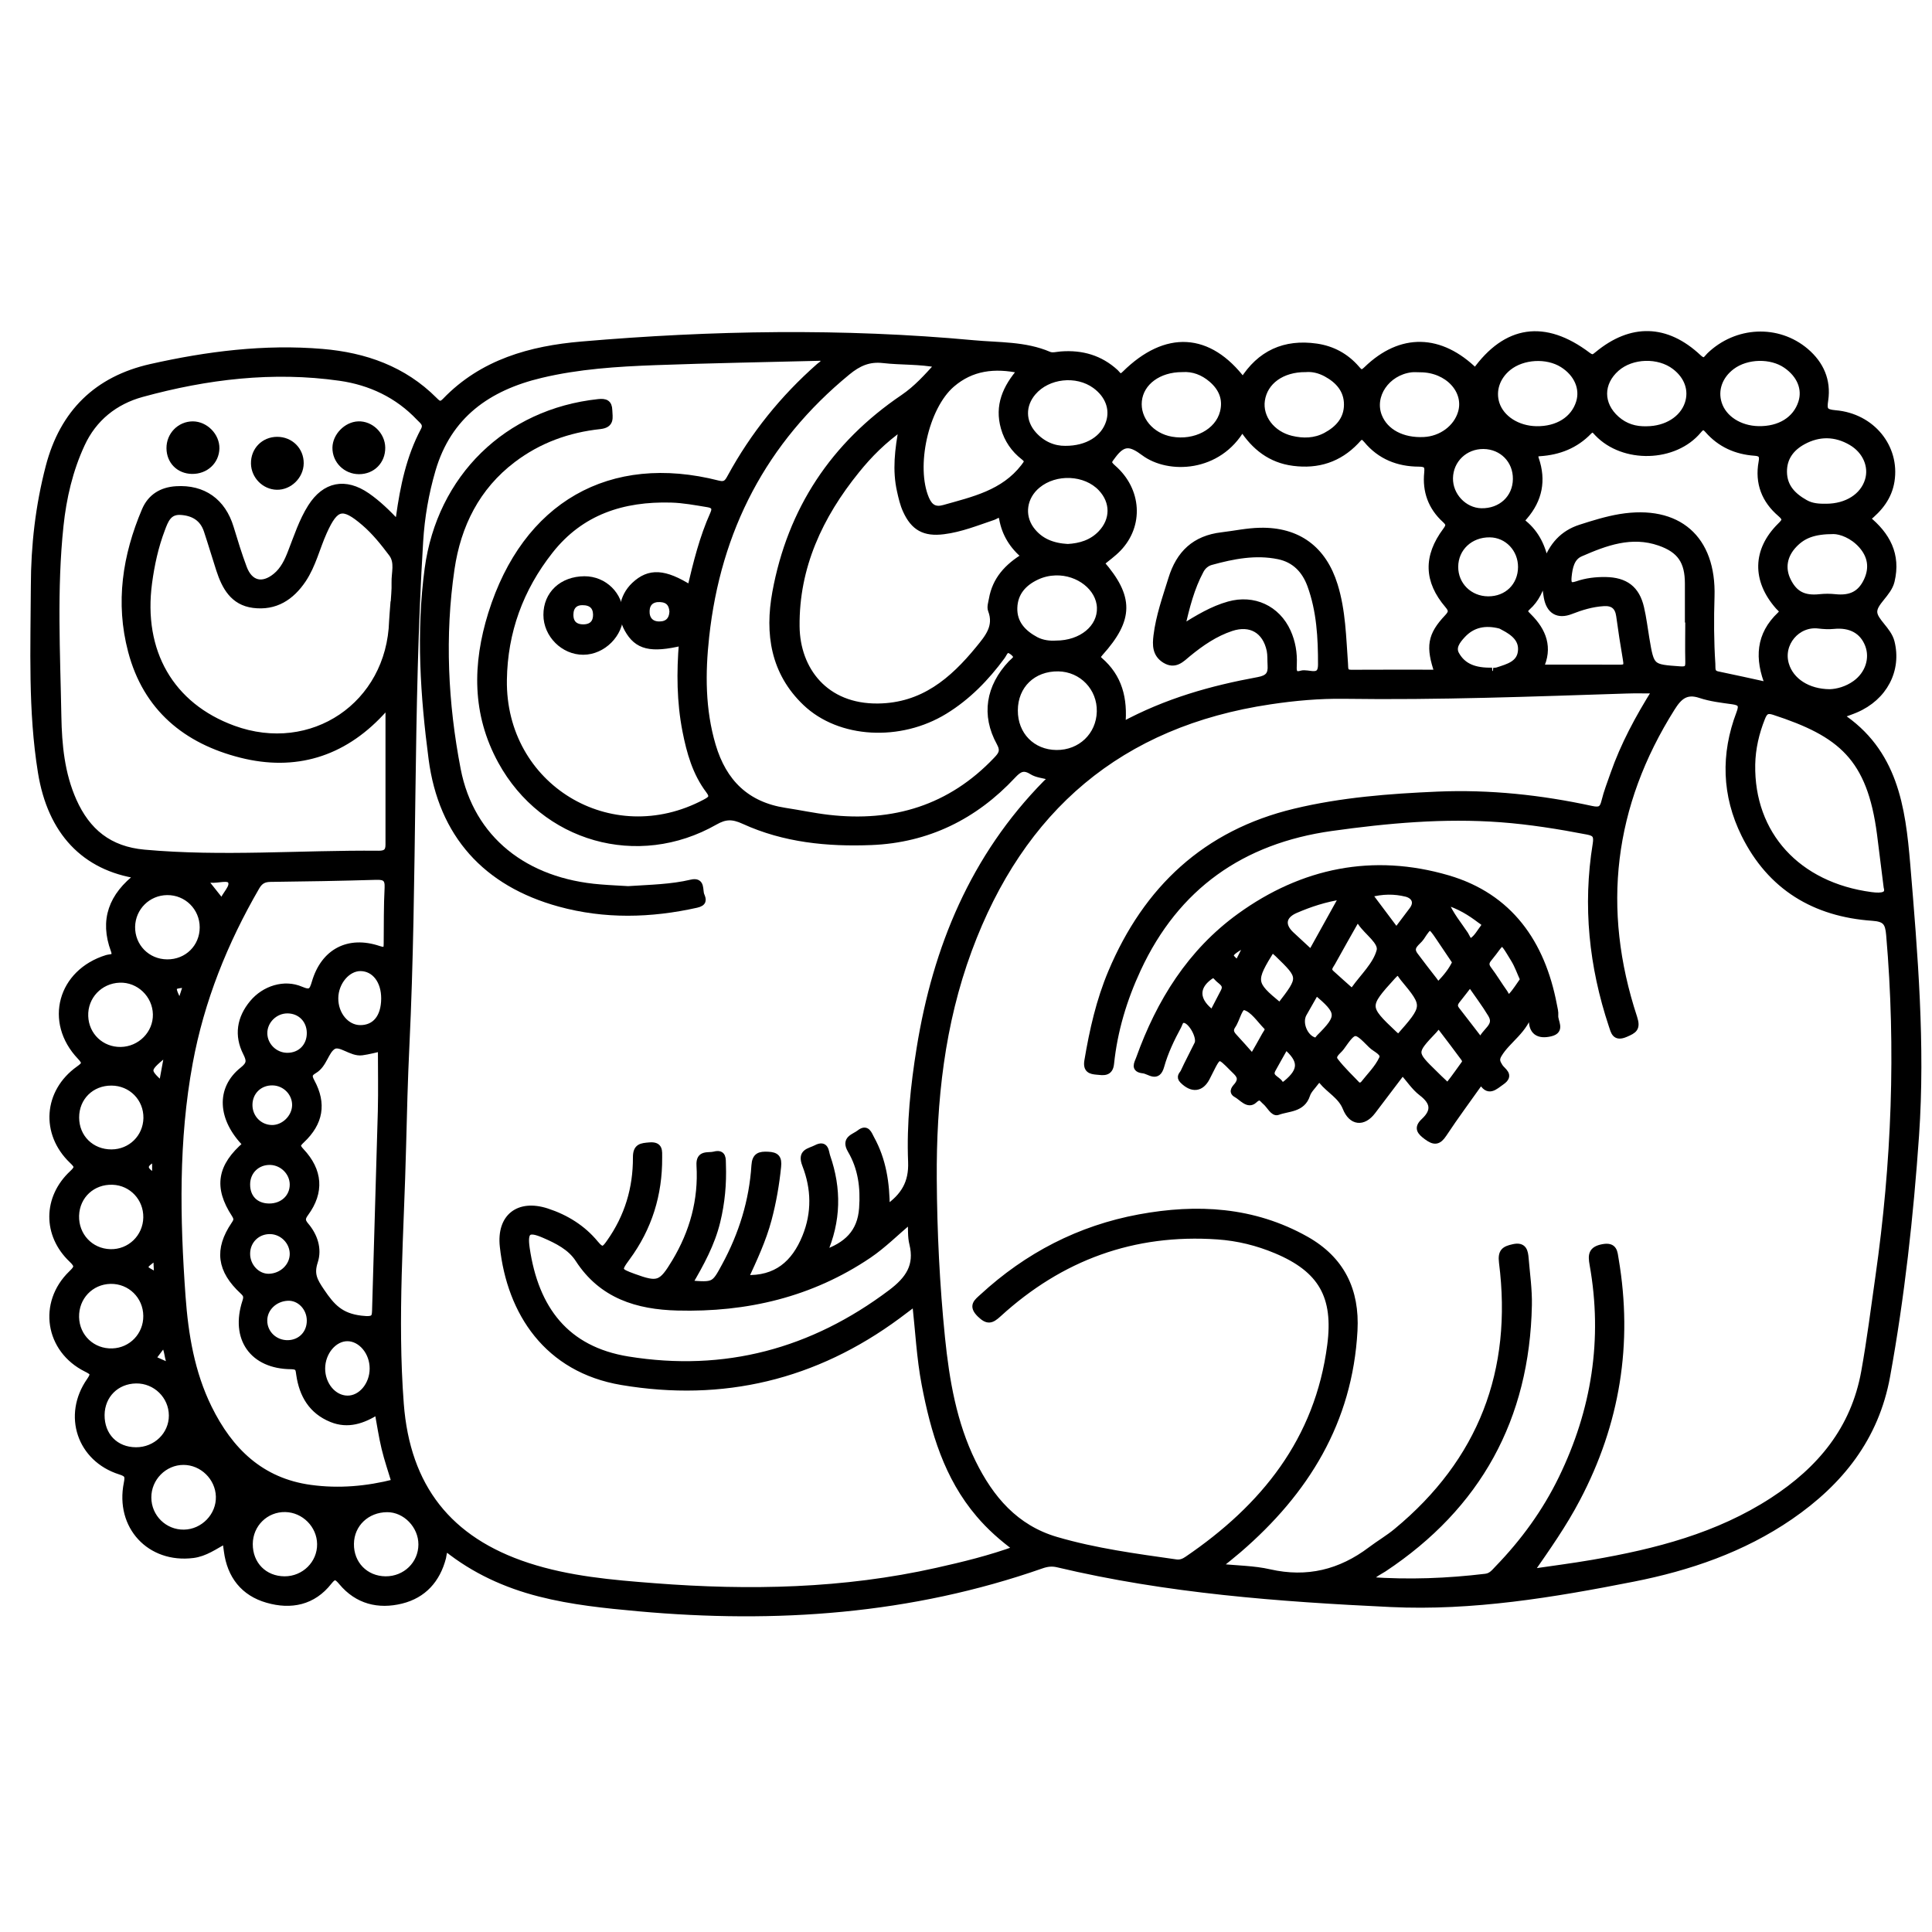<?xml version="1.0" encoding="utf-8"?>
<!-- Generator: Adobe Illustrator 23.0.0, SVG Export Plug-In . SVG Version: 6.00 Build 0)  -->
<svg version="1.0" xmlns="http://www.w3.org/2000/svg" xmlns:xlink="http://www.w3.org/1999/xlink" x="0px" y="0px"
	 viewBox="0 0 3000 3000" style="enable-background:new 0 0 3000 3000;" xml:space="preserve">
<style type="text/css">
	.st0{stroke:#000000;stroke-width:10;stroke-miterlimit:10;}
</style>
<g id="Layer_1">
</g>
<g id="Layer_2">
	<g>
		<path class="st0" d="M215.1,1359.4c-83.8-12.4-136.2-67.7-151.2-160.2c-15.5-95.8-11.4-192.6-11-289.2
			C53,847.4,60,785.8,75.9,724.8c22-84.4,75.2-135.8,158.4-154.6c87.5-19.7,176.3-31,266.3-23.4c66,5.6,126,26.6,173.9,74.7
			c5.7,5.7,9.5,9,16.9,1.3c57.7-60.1,132.9-80.8,211.8-87.5c202.7-17.4,405.6-20.8,608.6-2c39.5,3.7,79.4,1.6,117,17.7
			c5.3,2.3,12.6,0.2,19-0.3c32-2.4,60.4,5.6,84.4,27.7c4,3.7,6.4,10.6,14.6,2.4c63.9-63.2,130.3-59.4,183.2,10.5
			c26.6-42.5,64.9-59.9,114.2-52.8c24.8,3.6,45.7,15,62.1,33.9c5.6,6.5,8.2,8.8,15.9,1.3c53.3-51.7,114.5-50.2,168.7,3.2
			c47.9-66.9,107.5-75.8,174.6-25.1c7.5,5.6,10,3.1,15.4-1.3c52.3-43.2,106.5-42,156.3,4.7c10,9.3,12.3,2.1,17.5-3
			c42-40.5,105.9-43.3,149.1-6.7c23.4,19.9,34.5,45.5,30.1,75.6c-2.3,15.3-1,19.4,16,20.9c56.8,4.8,95.2,52.7,86.9,105
			c-3.9,24.6-18.2,42.7-37.9,58.4c31.1,25.3,47.9,55.8,38,97c-4.7,19.5-27.5,33.1-26.9,48.1c0.6,14.1,22,27.5,26.8,46.2
			c11.1,43.6-11,86.1-55.3,105c-7,3-14.3,5.4-24.8,9.3c85.5,55.8,97.1,143.3,104.5,230.9c11.7,140.1,23.4,280.5,13.7,421.1
			c-8.7,125.3-22.4,250-44.9,373.8c-17.4,95.8-72.5,164.6-150.3,218.1c-73.9,50.7-157.1,79.1-243.9,96.2
			c-124.1,24.5-249.3,45.3-376.2,39.3c-173.7-8.2-347.1-21.2-517.1-61.6c-8.8-2.1-16.5-1.2-24.9,1.7
			c-203.5,71.3-412.9,85.8-626.2,66.5c-51.7-4.7-103.1-9.9-153.5-22.8c-52.9-13.5-101.5-35.8-144-69.7c-5.9,3.9-5.1,9.4-6.2,13.9
			c-9,34.6-30.2,58.3-64.6,66.8c-35.4,8.7-68,0.7-92.3-28.4c-7.7-9.2-11.7-11.5-20-0.9c-24.9,31.9-59.1,38.5-95.6,28
			c-36.7-10.5-57.6-37.2-62.6-75.6c-0.6-4.8-1.3-9.6-2.3-16.7c-17.3,9.6-32.1,20.4-50.7,22.7c-66.7,8.3-115.8-44.2-102.4-111
			c2.3-11.6,1.2-14.9-10.6-18.6c-62-19.6-84.6-87-47.2-140.6c7.7-11.1,5.5-13.4-5.3-18.8c-59.1-29.4-70.4-101.8-23-147.6
			c9.3-8.9,10.7-12.4,0.5-22.1c-40.4-38.3-40-95.6,1-133.6c10-9.3,7.5-12.3-0.6-20.1c-44-42.2-39.4-106.1,10.2-141.6
			c9.5-6.8,12-9.7,2.5-19.6c-51.4-54-30.1-130.9,41.4-152.9c5.4-1.7,15.6,0.5,10.9-12.3C159.7,1428.9,173.3,1391,215.1,1359.4z
			 M2375.8,2441.5c32.5-4.8,65.1-8.9,97.5-14.5c98.4-17,194.4-41.6,279.4-96.9c73.7-47.9,126.3-110.6,142.4-200.2
			c8.8-48.9,15-98.1,22-147.3c25.2-176.5,32.1-353.3,16.7-531.1c-1.6-18.9-5.9-25.3-26.3-26.7c-89.5-6.2-158.3-47.4-198.7-129.1
			c-30.1-60.9-31.9-124.4-7.7-188c5-13,2.3-17.3-10.9-19.1c-16.8-2.3-34-4.3-49.9-9.6c-22.3-7.5-33.3,2.7-44.2,20.1
			c-95.4,151.3-114.6,311.8-58.8,481.2c5.4,16.5-0.1,19.5-13.1,25.1c-16.4,7.1-17.9-3.3-21.3-13.4c-30.5-91.7-40.3-185.4-24.8-281.1
			c2.1-13.1-0.4-17.5-12.9-19.9c-44.6-8.6-89.4-15.8-134.8-19.2c-88.3-6.6-175.9,1.4-263.1,13.6c-139,19.5-241,90.9-300.6,219.3
			c-21.7,46.7-36.5,95.6-41.8,147c-1.6,15.3-12,13-21.6,12.1c-9.8-0.8-16.9-2.7-14.5-16.8c7.9-47,18.3-93.2,36.9-137.3
			c54.5-129.3,146.7-216,284.9-249.1c72.7-17.5,147.2-23.2,221.7-26.4c80.6-3.4,160.3,5.1,239,22.2c13.1,2.8,17.4,0.2,20.4-12.1
			c3.5-14.4,9-28.3,13.9-42.4c15.7-44.8,38-86.5,65.3-130.1c-17.6,0-31.5-0.4-45.3,0.1c-146.2,4.7-292.4,10.3-438.7,8.2
			c-38.4-0.5-76.5,2.9-114.5,8.6c-233.7,34.7-387,166.8-468.2,386.3c-42.4,114.8-55.4,234.4-54.6,355.7
			c0.5,82.4,4.5,164.7,12.8,246.7c6.8,66.6,18.1,132.5,47.8,193.2c27.7,56.4,66.3,102.2,129.9,120.8c60.8,17.8,123.4,26.1,185.9,35
			c6.9,1,12.4-1.3,17.8-5c118.8-80.9,202.9-184.8,222.1-332.4c9.9-75.8-13.7-118-84.4-147.6c-29.1-12.2-59.2-19.6-90.6-21.8
			c-131-9.1-244.2,32.6-340.6,120.7c-11.3,10.4-16.9,11.7-28.6,0.3c-13.3-13.1-4.6-18.8,4-26.7c69.6-64.1,150.6-106.1,243.6-123.3
			c89.4-16.5,176.8-11.8,258.4,34c55.3,31.1,78.6,79,75.2,141.6c-7.7,141.1-75.3,250.2-179.6,340.1c-9.4,8.1-19.1,15.7-32.6,26.7
			c30.4,3.1,56.1,3.1,80.5,8.7c58.7,13.3,110.4,0.5,157.6-35.2c13-9.8,27.3-18.1,39.8-28.5c131.7-108.9,185.4-248.9,164-417.7
			c-2.1-16.9,3.7-20.4,17.3-23.4c16.2-3.7,17.9,6.4,18.8,17.5c2,24,5.5,48.2,5,72.2c-3.5,175.5-78.5,312.1-225,409.3
			c-7.1,4.7-16,7.7-22.5,17.9c62.1,4.4,121.4,2,180.7-5.1c9-1.1,13.5-7.3,18.8-12.8c40.3-41.6,74.1-88,99.4-140.1
			c51.3-105.5,68.9-216.2,48.2-332.2c-2.6-14.6-2.3-23.3,15.5-26.7c18.1-3.4,17.8,7.7,19.7,18.8c22.1,130.5,2,254.3-59.6,371.3
			C2428.2,2366.6,2402.6,2403,2375.8,2441.5z M1376.6,1876.5c27.3-18.8,39.8-39.9,38.5-72.5c-2.4-58.9,3.8-117.8,13.2-176.1
			c25.2-156.4,83.5-297.3,196.4-412c2.7-2.8,7.3-5.1,4.6-10c-9.2-2.6-19.2-3.3-26.7-8c-13.2-8.3-20.4-4.1-30,6.2
			c-59.3,63.5-132.4,99.6-219.6,103.1c-67.8,2.7-135.2-3.9-197.7-32.5c-17.9-8.2-29.2-7.8-45.2,1.3c-119.8,68.3-265.7,26.6-331.9-94
			c-40.5-73.9-39.5-150.7-15.2-228.9C816,783.7,948,708.4,1115.3,751.2c11.5,2.9,14.7-2.3,19.1-10.4c35.7-65.5,81.8-122.7,137.8-172
			c3.2-2.9,9.3-4.7,6.4-13.7c-86.7,2.2-173.9,3.7-261.1,6.9c-59.6,2.2-119.2,6-177.5,19.9c-82.1,19.5-143.8,62.7-168.6,147.7
			c-10.6,36.2-17,73.3-19.3,110.9c-16.1,261-8.9,522.6-21.4,783.7c-2.5,51.8-3.8,103.6-5.1,155.4c-3.2,133.4-13.8,266.8-3.6,400.4
			c9.9,129.3,74.6,211.6,197.3,251.7c64.1,20.9,130.4,26.6,197,31.7c147.3,11.4,293.8,8.5,438.6-24c41.1-9.2,82-19.1,124.1-34.4
			c-23.1-17.1-42.1-34-58.7-53.6c-49.7-58.3-70.2-128.8-84.2-201.9c-7.8-40.9-9.8-82.5-14.7-127.1c-10.8,8.1-19,14.4-27.4,20.6
			c-128.3,94.8-271.6,129.1-428.4,102.7c-115.9-19.5-173.4-107.7-184.5-210.2c-5-45.9,24.3-68.4,68-54.2
			c29.5,9.6,55.7,25.8,75.4,49.8c10.8,13.2,14.5,9.1,22.2-1.9c28.1-39.7,41.3-83.9,41.1-131.9c-0.1-16.9,8.1-17.3,20.8-18.4
			c16.4-1.4,14.5,8.7,14.6,18.6c0.4,57.1-15.6,108.9-49.6,155.1c-14.8,20.1-14,21.3,10.3,30.2c37.8,13.8,43.2,11.8,64.2-23
			c27.8-46.2,41.6-96.2,38.4-150.2c-1.2-19.6,13.3-14,22.8-16.5c14.2-3.8,12.6,7.1,12.9,15.1c1.1,29.9-1.6,59.3-8.7,88.5
			c-8.4,34.6-25.2,65.3-43.5,96.5c39.1,3.1,39.1,3.1,55.7-27.6c26.4-48.7,42.6-100.5,46.1-155.9c1-15.1,8-16.9,20.7-16.3
			c12.9,0.6,16.8,4.7,15.4,18.2c-2.8,27.6-7.5,54.7-14.6,81.5c-8.5,32-22.5,61.8-36.3,91.7c48.5,2.2,76.8-22.7,93.6-63.9
			c15.3-37.4,14.3-75.5,0-112.2c-7.9-20.3,6.1-20.3,16.7-25.8c15.3-8,14.5,5.8,17,13c17.3,49.9,16.9,99.7-5.5,150.5
			c36-12.3,57.5-32.2,60.2-70.2c2.3-32.2-1.6-62.5-17.9-90.2c-10.5-17.8,5.4-20.1,13.7-26.7c11.3-8.9,14.1,1.8,18,8.9
			C1371,1801.1,1376.6,1837.1,1376.6,1876.5z M603.6,1093.5c-4.9,5.4-8.6,9.3-12.3,13.3c-59.7,63.8-133.3,86-216.9,64.9
			c-85.3-21.5-147.3-72.2-170.6-160.8c-19.8-75.1-8.6-147.8,21.3-218.2c8.9-21,26.1-31.3,48.4-32.7c42-2.7,72.1,18.8,84.4,59.3
			c6.4,21,12.8,42.1,20.5,62.6c9.4,25.1,29.3,29.9,50,12.8c11.9-9.8,18.2-23.3,23.6-37.3c9.3-23.7,17.1-48.2,30.8-69.9
			c21.9-34.6,53.3-40.7,87.1-17.4c16.9,11.7,31.5,26,46.6,41.9c1.6-4.4,3-6.9,3.4-9.5c6.5-46.6,15.9-92.3,38.3-134.3
			c5.3-9.9-2-14.5-7.1-19.8c-33.6-35.5-76.1-55.4-123.3-62.1c-104.1-14.8-206.7-2.4-307.4,25.2c-42,11.5-75,37.7-93.6,78.1
			c-18.6,40.1-28.6,83.1-33.2,126.9c-10.4,98.4-5.1,197.2-3.3,295.8c0.8,44.5,5,89.2,23.6,131.1c21.4,48,55.6,76,110,80.9
			c121.4,11,242.7,0.6,364,1.7c10.2,0.1,15.8-2.9,15.7-14.4C603.5,1240.1,603.6,1168.5,603.6,1093.5z M1742.4,1126.5
			c69.3-37.6,139.6-57,211.5-70.2c15.6-2.9,20.3-9.2,19.4-23.2c-0.5-7.8,0.1-15.8-1.4-23.3c-6.6-31.2-30-44.7-60-34.8
			c-25.3,8.4-46.8,23.2-67.3,40c-9.9,8.2-19.8,19.5-35.6,9.8c-14.9-9.2-14.6-23.5-12.9-37.6c3.7-30.4,14-59.1,23-88.2
			c12.1-39.4,36.3-62.6,78.3-67.5c19.7-2.3,39.2-6.6,59.1-7c58.7-1.3,98.3,28.1,115.7,84.2c12.4,39.9,13,81.1,16,122.1
			c0.5,7.3-0.9,14.3,10.1,14.2c44.4-0.3,88.8-0.1,134.4-0.1c-14.1-41-11.3-58.3,15.1-86.3c7.3-7.7,6.6-11.8,0.5-19
			c-32.1-37.6-33.3-75.2-3.1-115.7c5.8-7.7,5.2-11.1-1.3-17c-21.4-19.5-30.4-44.3-27.4-72.9c1.2-11.5-1.9-14.3-13.4-14.4
			c-32-0.1-60-11.2-80.8-36.3c-8.2-9.9-11.1-4.4-17.1,2c-26.4,27.6-58.9,38-96.7,33.1c-35.3-4.5-60.5-24.3-79.6-54
			c-36.7,64.2-114.4,66.9-152.4,38.5c-20.7-15.4-32.2-17.4-48.3,4c-6.9,9.3-9.8,11.2,0.3,20c39.3,34.4,42.3,88.8,7.8,124.7
			c-8.1,8.4-17.8,15.2-26.7,22.7c46.2,53.1,45.8,86.9-1.4,139.5c-4.3,4.8-5.5,7.4-0.4,11.8
			C1737.2,1051.1,1746.5,1084.2,1742.4,1126.5z M1457.1,566c-29.4-5.8-57.7-4-85.5-7.2c-22.5-2.6-38.9,4.9-55.8,18.8
			c-130.1,106.8-201.5,244.8-219.6,411.1c-6.2,56.7-6.2,113.3,10.2,168.9c16.9,57.2,52.7,92.6,112.7,101.8
			c22.4,3.4,44.7,8.2,67.2,10.8c101.3,11.7,189.6-14.9,261-90.1c7.8-8.2,12.1-14,5-26.9c-23.7-43-16.5-86.5,17.9-123
			c5.1-5.4,13.5-9,2.6-17.7c-11.1-8.8-13,1.3-17.1,6.8c-24.6,33.4-53.1,62.8-88.8,84.7c-69.4,42.6-162.9,37.7-215.9-12.9
			c-49.5-47.2-58.4-107.3-46.8-171c23.5-128.5,90.6-229.5,198.5-302.6C1423.6,603.3,1439.5,585.4,1457.1,566z M382.1,1776.9
			c-39.4-39.7-41.9-86.2-5.2-115.3c11.3-9,11.5-14.6,5.4-26.7c-13.9-27.3-9.5-53.9,10-77.3c18.5-22.2,49.3-31.9,74.9-20.8
			c15.3,6.6,17.9,2.2,21.9-11.2c13.9-47.6,51.9-67.7,98.9-51.9c12.9,4.4,12.7-0.9,12.8-9.9c0.3-28.4-0.1-56.8,1.4-85.2
			c0.8-14.8-4.9-17.8-18.1-17.4c-54.6,1.6-109.3,2.6-164,3.2c-10.5,0.1-16.7,3.6-22,12.8c-49.5,85.4-85.9,175.9-103.8,273
			c-22.2,120.2-19.9,241.7-11.2,362.9c4.3,59.5,14.1,118.5,40.8,172.9c32.7,66.6,81.1,114.2,158.3,124.7c44,6,87.5,2.2,130.9-8.9
			c-5.4-17.9-11.4-35.2-15.7-53.1c-4.4-18.3-7.1-37-10.9-57.5c-23.2,14.7-46.3,22.5-71.6,12.2c-30.8-12.5-45.3-37.4-49.9-68.8
			c-1.2-8.2-0.8-13.4-12.8-13.5c-59.8-0.4-89.7-42.9-70.9-100.1c2.5-7.6,1.4-10.9-4.1-16c-35.4-32.7-39.6-64.6-13.5-103.3
			c4.1-6,5.2-9.1,0.7-16.1C336.8,1843.3,342.1,1811.1,382.1,1776.9z M1072.1,913.7c9.3-39.5,18.9-78.6,35.5-115.5
			c5-11-0.6-14.3-8.6-15.6c-18.9-3.1-37.9-6.7-56.9-7.2c-74.7-2-140.1,18.7-188.2,79.9c-46.3,58.8-70.7,125.7-71.8,200.3
			c-2.5,166.2,166,268.5,312.8,190.5c8.6-4.6,14-8,5.9-18.7c-20.6-27.2-29.6-59.3-36.1-92.3c-8.9-45.4-9.2-91.2-5.4-137.6
			c-48.9,11.7-69.8,6.5-84.8-20.6c-12.7-22.9-8.4-50.1,10.7-68.2C1008.3,887,1031.7,888.3,1072.1,913.7z M611.1,938.8
			c0.1,0,0.2,0,0.3,0c0.6-11.3,2-22.7,1.6-34c-0.5-15.2,5.7-31.7-4.7-45.4c-12.8-17-26.1-33.7-42.4-47.7c-33.8-29-45-26.2-63.2,14.3
			c-11,24.5-17,51.1-32.1,73.8c-18.4,27.5-43.2,43.5-77.1,39.2c-31.3-4-44.2-27.9-52.9-54.7c-6.5-20.1-12.5-40.5-19.2-60.6
			c-6.4-19.2-21-27.8-40.4-29.1c-19.4-1.3-24.5,13.1-29.9,27.6c-10.1,26.7-16.1,54.3-19.9,82.5c-14.5,107.4,34,191.3,130.8,226.8
			c122.4,44.9,243.3-36.9,247.2-167.2C609.6,955.8,610.5,947.3,611.1,938.8z M1591.4,863.6c-19.1-15.8-30.7-34.8-34.9-57.9
			c-2.2-12-9-5-14.1-3.2c-25.5,8.6-50.6,18.8-77.4,22.1c-29.5,3.7-46-5.5-58.1-32c-4.4-9.5-6.8-20.1-9.1-30.4
			c-7.2-31.8-3.5-63.8,3.2-99.3c-29.6,20.9-51.4,43-71,67.3c-57.3,70.7-94.4,150.1-93.4,242.5c0.7,67.2,44.5,125.7,126.8,124.7
			c69.5-0.8,115.7-40,156.4-89.8c14.3-17.5,29.1-34.7,19.3-60.3c-1.8-4.7,0.4-11.2,1.4-16.8C1545.7,900.4,1564.2,880,1591.4,863.6z
			 M2746.4,1064.6c-17.3-42.4-14.6-79,17.8-109.7c6.8-6.4,1-9.1-2.7-13.3c-36-40.9-35.2-87.1,3-124.9c7.7-7.6,9.8-10.9,0.3-19.1
			c-24.4-20.8-35-47.7-29.1-79.9c1.8-9.7,0-14.3-10.8-15c-28.8-2-53.7-13-72.9-35c-6-6.9-9.6-5.6-14.7,0.6
			c-36.9,44.5-116.2,46.7-156.6,4.3c-3.7-3.9-7.1-9.4-13.6-2.7c-20.7,21.5-46.6,31.6-76.1,33.5c-6.1,0.4-8.8,2.3-6.4,9.4
			c11.3,33,5.5,62.8-17.4,89.3c-2.7,3.1-6.3,6.3-1.1,10.5c19.7,16.1,29.6,37.9,34.2,62.9c9.6-28.4,26.8-47.2,53.7-55.9
			c20.2-6.5,40.7-12.9,61.6-16.4c90.1-14.8,144.5,32.8,141.7,123.3c-1.1,34.8-1,69.6,1.3,104.4c0.5,6.6-1.8,14.5,8.7,16.6
			C2692.6,1052.7,2717.9,1058.4,2746.4,1064.6z M1414.4,1894.1c-23.4,19.7-43,39.5-65.6,54.8c-89.6,60.5-189.9,83.9-296.8,81.1
			c-62.2-1.6-117.4-18.3-153.9-74.8c-12.2-18.8-32.8-29-53.1-37.8c-24.7-10.7-31.4-6.4-27.5,20.8c13.8,94.6,61.3,157.5,157.6,173.1
			c150.5,24.3,286.4-12.1,408.5-104c27.3-20.6,41.8-41.7,33.4-76.1C1414.2,1920.3,1415.3,1908.6,1414.4,1894.1z M591.8,1627.5
			c-9.2,2-19.4,4.8-29.7,6.2c-16.5,2.3-33.6-16-44.9-9.1c-11.7,7.2-14.2,28.5-29.1,37.3c-8.1,4.8-9.6,8.5-4.4,18
			c18.4,33.9,13.2,63.5-15.1,90.2c-7.3,6.9-8.6,9.5-1,17.6c28.5,30.3,30.8,63.3,6.8,96c-5.8,7.9-5.9,12.1,0.4,19.5
			c13.5,16,20.2,36.1,13.8,55.7c-6.4,19.7-0.8,29.8,10.6,46.6c16.3,24.1,29.7,38.6,61.4,42.4c22.9,2.8,21.9-2.5,22.3-18.5
			c2.7-101.4,6.1-202.8,8.8-304.2C592.5,1692.6,591.8,1660.2,591.8,1627.5z M2929.9,1377.4c-4.1-33-7.1-57.6-10.3-82.2
			c-15.5-119.2-61.3-156.3-165.1-190.1c-11.3-3.7-14.9,0.4-18.6,9.6c-9.3,23.3-14.9,47.4-15.4,72.4c-1.9,108.8,70.8,188,185,203.1
			C2923.5,1392.6,2933.6,1390.1,2929.9,1377.4z M1585.3,574.8c-41.5-9-77.1-4.3-107.4,21.8c-41.3,35.6-61.4,128.1-40.1,178
			c5.8,13.6,14.3,18.4,28.2,14.4c45.6-12.9,92.3-23,123.9-63.8c5.7-7.4,7.4-9.9-0.3-15.9c-14.9-11.6-25.2-26.5-30.5-45
			C1549.4,630.2,1561.5,602.1,1585.3,574.8z M2621.9,961.6c-0.2,0-0.4,0-0.6,0c0-18.4,0-36.9,0-55.3c0-34.6-12.1-52.7-44.4-63.9
			c-43.6-15.1-83.7-0.2-122.8,16.9c-14.3,6.2-17.2,21.6-18.7,36.1c-1,10.5,0.6,16.6,13.8,12c14.1-4.9,28.9-6.6,43.9-6.4
			c30.6,0.5,48,13.4,54.8,42.8c3.7,15.8,5.6,32,8.3,48.1c7.6,45,7.7,44.6,52.5,47.8c10.8,0.8,13.5-1.9,13.2-12.2
			C2621.4,1005.5,2621.9,983.5,2621.9,961.6z M1834.7,975.5c25.7-16,48-29.5,73.4-36.6c38.4-10.8,75,6,91.4,42.4
			c7.1,15.9,9.9,32.5,9.2,49.8c-0.4,9-1.4,19.2,12,15.2c10.7-3.2,30.8,10,30.9-13.9c0.1-41.9-2.1-83.8-16.7-123.8
			c-8.7-23.7-24.7-40.1-49.6-45.2c-35.6-7.3-70.5-0.5-104.9,9c-6.9,1.9-12.6,6.7-16.1,13.3C1849.8,912.7,1842.3,941.9,1834.7,975.5z
			 M1640.5,1169.6c37.6,0.3,66.7-27.5,67.6-64.6c0.9-37-27.9-66.9-64.7-67.5c-39.5-0.6-67.8,26.8-67.9,65.6
			C1575.3,1141.3,1602.8,1169.3,1640.5,1169.6z M2391.5,1037c42.7,0,83.6-0.1,124.6,0.1c11.2,0.1,10.1-5.9,8.8-13.8
			c-3.8-22.3-7.3-44.6-10.3-67c-2-14.6-9.9-21-24.4-20.1c-17.9,1.1-34.6,6.1-51.2,12.6c-19.8,7.7-33-0.3-36.8-21.3
			c-1.7-9.3-2.4-18.7-4.4-34.1c-5.3,22.6-13,37.6-25.8,49.1c-7,6.3-4,9.4,1.4,14.6C2396.3,979.7,2406.5,1005.8,2391.5,1037z
			 M1654.1,697.3c34.6,0.2,60.3-16.3,68.3-41.7c6.6-21-1.6-42.5-21.8-57.2c-28.9-21-73.8-16-96.6,10.7
			c-17.2,20.1-16.9,45.8,0.7,65.6C1618.7,690.4,1636.5,697.5,1654.1,697.3z M2205.7,573.1c-5,0-10-0.5-14.8,0.1
			c-37.9,4.9-62.5,41.3-49.9,73.2c9.8,24.7,36.6,38.9,70.1,37.2c27-1.3,50.5-18.7,57.7-42.5C2279.2,606.8,2248.1,573.2,2205.7,573.1
			z M2027.5,572.8c-37.1-0.3-64.2,19.5-68.4,48.9c-3.8,26.5,15.6,52.6,45.9,59.9c18.2,4.4,36.7,4.1,53.8-5
			c19.2-10.3,33-25.4,33.1-48.2c0.1-22.8-13.5-38-32.7-48.4C2049,574.5,2038,571.9,2027.5,572.8z M2557,666.9
			c30.6-0.2,55.9-16,64-39.9c7.1-21.1-0.4-42.8-20.2-57.9c-25.3-19.4-66.9-18.1-90.7,2.7c-26.1,22.9-26.1,56.1,0,79.1
			C2523.6,662.8,2539.4,667.5,2557,666.9z M1658,849.7c19.6-1.1,37.5-6.5,51.6-21.2c20.1-21,20.3-49.3,0.3-70.5
			c-24.2-25.8-70.8-28-99-4.6c-21.5,17.8-25.9,46.5-10.2,68.4C1614.8,841.2,1634.9,848.4,1658,849.7z M2730.4,666.7
			c33.2,0.7,58.3-14.9,66.9-41.5c6.9-21.4-2.1-43.3-23.9-58.3c-23.4-16.1-61-15.2-84,1.9c-19.6,14.6-27.5,36.7-20.7,57.9
			C2676.1,650,2701,666.1,2730.4,666.7z M2385.5,666.8c33,0.6,58.4-15.3,66.7-41.7c6.9-22-3.2-45.2-25.9-59.4
			c-24.3-15.2-61.8-13.1-84,4.7c-18.2,14.6-25.4,36.3-18.8,56.7C2331.1,650.1,2356.1,666.2,2385.5,666.8z M1639.6,999.7
			c40.1,0,69.8-24.9,68.7-56.2c-1-30.6-33.1-56.1-69.3-55c-10,0.3-19.7,2.5-28.8,6.7c-20.8,9.6-34.8,25.1-35.5,48.7
			c-0.7,23.9,13.8,39.2,33.7,49.9C1618.8,999.2,1630.1,1000.3,1639.6,999.7z M1835.8,572.8c-36.8-0.1-64.7,20.7-67.7,49.6
			c-3,28.6,19.2,55.1,50.8,60.6c37,6.5,72.6-12.2,80.4-42.8c5.3-20.7-2.1-37.8-17.7-51.2C1868.3,577.5,1852.6,571.6,1835.8,572.8z
			 M2835.9,787.2c31.9-0.1,57.3-16.2,64.9-41.2c6.7-21.8-3.4-46.1-26.1-59.4c-24.4-14.3-50.1-14.7-74.8-1.3
			c-18.3,9.9-30.4,25.3-30.1,47.6c0.3,23.4,14.4,37.4,33.2,48C2813.1,786.7,2824.4,787.4,2835.9,787.2z M2841.4,1075.2
			c11.9-0.4,26.8-4.4,39.8-13.8c20-14.5,27.9-38.8,19.8-60.1c-8.5-22.1-27.5-32.3-53.7-29.7c-7.7,0.8-15.6,0.3-23.2-0.6
			c-33.6-4.2-61.1,28.5-51.1,61.1C2780.7,1057.5,2806.9,1075,2841.4,1075.2z M2847.4,824.3c-31.2,0-47.7,6.8-61.5,21.2
			c-16,16.6-19.6,37.1-9.7,56.7c10.4,20.8,25.2,28.1,49.8,25.4c7.7-0.8,15.6-0.8,23.3,0c24.2,2.6,39.7-4.8,49.6-25.7
			c9.4-20,6.4-38.8-8.2-55.3C2876.6,830.8,2858.3,824.5,2847.4,824.3z M285.8,2380.2c30.3-0.5,55.4-26.5,54.4-56.6
			c-0.9-29.5-25.8-53.8-55.1-53.9c-30.2-0.1-55.3,25.2-55.1,55.7C230.1,2356.1,255.1,2380.7,285.8,2380.2z M211.2,2252.3
			c31.1,0.1,56.1-24.2,56-54.3c-0.1-30.5-25.3-55.2-55.9-54.8c-30.8,0.5-53.5,23.1-53.9,53.8
			C157.1,2229.4,179.2,2252.2,211.2,2252.3z M442,2452.7c30.8,0,55.8-24.8,55.4-55.1c-0.3-29.4-24.8-54.1-54.3-54.7
			c-30.7-0.6-55.4,23.7-55.6,54.6C387.4,2429.5,410.3,2452.6,442,2452.7z M242.4,1575c-0.6-30.5-26.4-55.2-56.7-54.1
			c-31,1.1-54.8,26.3-53.7,57c1,30.2,25.2,53.2,55.4,52.8C218.1,1630.3,243,1605.1,242.4,1575z M598.7,2452.7
			c31.1,0.2,55.9-23.9,56-54.4c0.1-29.5-24.9-55.3-53.5-55.2c-31.8,0.1-56.2,23.3-56.6,54C544.1,2428.6,567.2,2452.4,598.7,2452.7z
			 M259.5,1494.7c31.3,0.3,55.6-23.7,55.6-54.7c0-30.8-24.8-55.4-55.6-55.1c-30,0.3-54,24-54.7,54
			C204.3,1469.8,228.4,1494.5,259.5,1494.7z M171.6,1988.6c-30.9,0.6-54.5,25.5-53.8,56.7c0.7,31.1,25.7,54.6,56.8,53.5
			c29.9-1,53.2-25.4,52.9-55.5C227.3,2012.4,202.4,1988,171.6,1988.6z M173.1,1680.7c-31.5-0.2-55.3,23.4-55.2,54.6
			c0,31.2,23.9,54.7,55.4,54.5c30.1-0.2,53.8-23.6,54.4-53.6C228.2,1705.4,204.1,1680.8,173.1,1680.7z M171.1,1944.7
			c30.7,0.9,55.9-23.3,56.4-54.2c0.5-30.1-22.6-54.7-52.4-55.8c-31.5-1.2-56.3,21.7-57.3,52.9
			C116.9,1918.8,140.2,1943.8,171.1,1944.7z M2310.7,931c29.6,0.2,51.3-21.1,51.5-50.4c0.1-28.2-21.4-50.9-48.8-51.2
			c-30.6-0.4-53.9,21.5-54.1,50.7C2259.2,908.6,2281.6,930.8,2310.7,931z M2354.2,743.9c0.4-29.1-21.5-51.4-50.6-51.7
			c-29-0.3-51.9,21.7-52.4,50.2c-0.5,27.3,22,51.1,48.8,51.8C2330.8,794.9,2353.9,773.5,2354.2,743.9z M2317,1041.7
			c-0.8,0.1,4.4,0.8,9-0.7c15.4-5.1,33.3-9.6,35.9-28.6c2.7-19.6-11.5-30.5-27.4-38.7c-1.9-1-3.7-2.2-5.7-2.7
			c-22.1-5.5-42.1-2.3-58.2,15.2c-7.9,8.6-15.9,18.9-9.5,30.2C2271.6,1035.2,2289.9,1042.4,2317,1041.7z M539.4,2172.1
			c21.3,0.3,39.6-21.4,39.6-47c0.1-25.4-18.1-47.3-39.4-47.5c-21.1-0.1-39.5,21.8-39.7,47.2C499.8,2150.4,517.6,2171.8,539.4,2172.1
			z M596.9,1550.7c0.2-27.7-15-47.4-36.8-47.8c-20.7-0.3-39.5,21.9-39.8,46.9c-0.3,25.6,17.3,46.8,38.9,47
			C582.6,1596.9,596.7,1579.8,596.9,1550.7z M454.9,1946.9c-0.1-19-16-35.1-35.1-35.6c-20.5-0.5-36.5,15.2-36.4,35.7
			c0,19.7,15.9,36.3,34.2,35.9C438.2,1982.4,455,1966.2,454.9,1946.9z M481.4,2050.5c-0.1-19.9-15.7-36.3-34.2-35.7
			c-20.8,0.7-37.3,16.6-37.2,35.9c0,20,16.8,35.8,37.3,35.3C467.1,2085.5,481.5,2070.6,481.4,2050.5z M481.4,1603.6
			c-0.3-20.1-14.9-34.8-34.8-35c-20-0.2-36.9,16.6-36.5,36.3c0.4,19,16.4,34.7,35.7,34.9C466.7,1640,481.7,1624.7,481.4,1603.6z
			 M458.6,1716c0.1-19.1-15.5-35-34.9-35.6c-20.8-0.6-36.7,14.7-36.7,35.4c0,19.6,15,35.4,34.3,36.1
			C440.6,1752.7,458.4,1735.5,458.6,1716z M417.5,1873.8c21.4,0.3,37.4-14.4,37.4-34.4c0-18.8-15.8-34.8-35-35.5
			c-20.6-0.6-36.5,14.6-36.5,35.2C383.3,1859.9,396.7,1873.5,417.5,1873.8z M1044.5,949.8c-0.7-11.9-6.3-19.3-19.5-19.9
			c-13.2-0.6-20.8,6.4-21.3,18.4c-0.6,12.8,6.4,21.9,20.5,21.7C1036.5,969.9,1043.8,963.1,1044.5,949.8z M344.9,1401.8
			c4.5-13.3,18.5-23.8,13.9-33.4c-3.7-7.9-20.6-1.6-31.7-2.7c-3.1-0.3-7.2-1.4-8.4,3.1C326.8,1378.9,334.7,1388.9,344.9,1401.8z
			 M260.9,1632.9c-35.1,28.4-35.1,28.4-9.5,51.9C254.4,1668,257.3,1652.2,260.9,1632.9z M266.9,2123.2c-8.2-14.4-4.8-26.2-12.9-36.8
			c-6,8-11.4,15.1-17.5,23.3C245.4,2113.7,253.3,2117.2,266.9,2123.2z M279.5,1560.2c3.6-11.2,6.8-21.1,10.3-31.8
			C264.9,1530.5,264.9,1530.5,279.5,1560.2z M241.2,1827c0-10.3,0-19.4,0-28.8C221.3,1807.4,220.9,1816.7,241.2,1827z M242.9,1951
			c-23.8,17-23.7,17.7,1.4,30.1C243.8,1971.3,243.4,1962.3,242.9,1951z"/>
		<path class="st0" d="M2376.7,1567.3c-8.4,33.3-35.7,46.7-49.6,70.2c-4.8,8-2.3,12.6,1.6,18.9c4.4,7,17.9,12.9,3,23.3
			c-11.1,7.7-21.1,19-31.7-1.8c-20.2,28.6-40,55.1-58.2,82.7c-8.3,12.6-14.6,13.1-26.3,4.4c-10.4-7.7-15.4-13.5-4.1-24
			c17.4-16.3,14.7-30-3.9-44.2c-11-8.4-19-20.8-29.6-32.8c-17.6,23.2-32.2,42.3-46.6,61.5c-14.5,19.2-32.5,17.2-41.5-5.3
			c-7.4-18.6-25.4-27.3-37.1-41.7c-3.8-4.7-7.5-1.4-10.1,2.3c-4.6,6.3-10.9,12.1-13.2,19.2c-7.3,22.7-29.2,20.3-45.3,26.4
			c-6.8,2.6-12.4-10-18.8-15.4c-5.5-4.6-8-11.9-18-2.6c-9.4,8.7-18.8-4.5-27.5-9.2c-8.1-4.4-1.1-10.3,1.7-13.9
			c9.5-12.6,0.1-18.9-7.3-26.4c-22-22.3-21.9-22.3-35.5,4.8c-1.6,3.2-3.2,6.3-4.8,9.5c-9,17.6-22.8,18.8-37.3,4.4
			c-5.9-5.9-0.3-9.2,1.3-12.7c6.8-14.8,14.6-29.2,21.7-43.8c5-10.2-9.3-36.4-20.4-37.7c-6.9-0.8-7.4,5.7-9.5,9.5
			c-10.8,20-20.7,40.5-26.8,62.4c-5.8,20.9-17.8,7.5-27.7,6.4c-15-1.6-9.1-10.1-6.2-18c31.6-88.1,79.7-165.4,156.3-220.8
			c97.6-70.6,206.9-92.8,322.8-58.9c95.9,28.1,146.1,100.2,164.4,196.1c1.1,5.6,2.7,11.3,2.2,16.8c-0.9,9.4,11.1,23.1-7,27.4
			c-18.6,4.4-29.7-2.1-28.6-23.1C2379.1,1578.2,2378.1,1575.4,2376.7,1567.3z M2106.9,1426.6c-13.4,23.7-26,45.8-38.3,68.1
			c-2.9,5.2-8.4,10.5-1.4,16.8c10.5,9.4,20.9,18.9,31.5,28.2c0.2,0.2,3.3-2.2,4.4-3.8c13.9-19.5,33.6-37.6,39.4-59.3
			c3.9-14.3-19.3-29-29.4-44.2C2111.9,1430.6,2110,1429.4,2106.9,1426.6z M2171.6,1611.6c43.5-49.3,43.5-49.3,7.3-93
			c-0.9-1.1-1.7-2.2-2.5-3.4c-5.2-8.6-9-4.8-14.1,0.8c-42,46.2-42,47.8,2.3,89.6C2166.6,1607.5,2168.8,1609.2,2171.6,1611.6z
			 M2035.9,1480.1c16.8-30.2,32.3-58.2,49.3-88.8c-28.2,4.3-51.3,12.1-73.6,21.7c-20.2,8.7-22.3,24-6.6,38.5
			C2014.8,1460.6,2024.6,1469.6,2035.9,1480.1z M2275.8,1649.2c-1-2.8-1.2-4.3-1.9-5.4c-11.8-15.8-23.5-31.7-35.6-47.3
			c-5.3-6.9-8.2-0.4-11.3,2.9c-33.2,35-33.2,35,1,68.3c4.5,4.4,9,9,13.7,13.2c2.4,2.2,5.7,6.6,8.6,3
			C2259.4,1672.5,2267.7,1660.3,2275.8,1649.2z M2109.4,1686.6c4.3-1.3,6.2-1.2,6.9-2.1c10.4-13.3,23.1-25.6,30-40.5
			c4.5-9.8-10.4-14.7-16.9-21.3c-25.6-25.8-26.1-25.7-46.9,3.6c-4.5,6.3-15.8,12.4-9.2,21.1
			C2084.3,1661.8,2097.9,1674.3,2109.4,1686.6z M1987.9,1561.7c33.9-44,33.9-44-3.7-80.5c-2.8-2.7-5.9-5.1-9-7.8
			c-31.2,50.2-30.8,53.5,10.7,87.7C1986.4,1561.5,1987.2,1561.5,1987.9,1561.7z M2260.3,1494c-8.5-12.6-17-25.4-25.7-38.2
			c-13.9-20.5-14.5-20.9-27.8-0.4c-5.3,8.1-20,14.4-9.6,28.2c9.7,13,19.6,25.8,29.6,38.6c2.3,3,5.5,9.2,9.5,5
			C2245.4,1517.6,2254.1,1507.4,2260.3,1494z M2299.7,1617.4c4.6-16.8,27.2-23.1,15.7-42.3c-9.7-16.2-21.3-31.4-32.7-48
			c-6.4,8.3-11.9,15.6-17.7,22.8c-4.5,5.6-9.3,10.7-3.2,18.4C2273.9,1583.7,2285.7,1599.4,2299.7,1617.4z M2365.6,1521.2
			c-5.1-11.1-8.7-21.9-14.6-31.5c-22-36.2-16.1-29.1-39.3-1.3c-4.5,5.4-5.4,10.3-0.5,16.7c8.9,11.8,16.5,24.6,25.1,36.6
			c2.2,3.1,4.5,11.5,10.5,5C2354,1539,2359.4,1529.8,2365.6,1521.2z M2043.5,1540.1c-6.9,12.1-13.2,23-19.4,34.1
			c-7.8,14.1,1.5,36.9,16.4,41.5c4.9,1.5,5.9-2.1,8.1-4.4C2081.9,1578.2,2081.6,1571.8,2043.5,1540.1z M1944.8,1641.9
			c7.9-13.8,13.9-24.1,19.6-34.6c2.1-4,7.1-8.5,2.4-13.3c-10.8-11-20.7-26.7-33.8-30.4c-8.8-2.5-12.2,18.8-19.1,28.8
			c-5.1,7.4-2.5,12.5,2.9,18.2C1925.9,1620.3,1934.6,1630.4,1944.8,1641.9z M2125.4,1388.7c14.8,19.7,28.1,37.4,42.9,57.2
			c8.9-11.9,16.9-22.3,24.8-32.9c9.7-13.1,1.6-22.8-9.4-25.5C2165.6,1383,2146.6,1382.9,2125.4,1388.7z M2243.1,1399.4
			c9.3,22,21.8,36.2,32.1,51.8c2.8,4.2,5.2,13.5,11,9.7c7.3-4.7,11.9-13.5,17.4-20.7c4.7-6.2-1.3-8.7-4.9-11.4
			C2283.1,1417,2266.8,1406.5,2243.1,1399.4z M1996.3,1624.3c-7.1,12.7-13.8,24.3-20.2,36c-6.8,12.5,6.7,14.9,11.1,21.7
			c2.8,4.2,6.2,3.7,10.4,0.1C2021.9,1661.9,2022.3,1646.4,1996.3,1624.3z M1882.6,1574c6.2-12,12-23.2,17.8-34.3
			c6.2-12.1-5.4-15.6-10.7-22.1c-2.7-3.3-5.7-5.1-10.6-1.7c-20.6,14.4-22.7,33.1-5,50.4C1876.5,1568.7,1879.1,1570.8,1882.6,1574z
			 M1939.5,1461.6c-34.5,20.4-34.6,20.5-17.6,34.7C1927.8,1484.5,1933.6,1473.1,1939.5,1461.6z"/>
		<path class="st0" d="M975.4,1381c35.2-2.3,67-2.8,98.2-10.2c17-4,12,11.7,15.3,19.4c2.9,6.9,4,11.8-7.4,14.4
			c-71.2,15.9-142.4,17.6-212.7-1.7c-114.4-31.4-182.9-107.3-198.3-224.6c-12.8-97.7-19.4-196.3-6.1-295.1
			c19.1-141.5,122.9-243.3,264.8-258.5c10.6-1.1,16.3,0.8,16.6,12.4c0.3,11.1,4,22.2-14,24.2c-49.5,5.3-95.2,21.7-135.3,52.1
			c-56.5,42.8-85.7,102-95.7,169.9c-15.3,104.1-10.2,208.9,9.6,311.5c21,108.7,105.3,174.4,221.7,183.5
			C947.6,1379.6,963.2,1380.2,975.4,1381z"/>
		<path class="st0" d="M298.2,730.9c-20.1-0.3-34.5-14.8-34.7-34.8c-0.2-20.4,15.9-36.8,35.9-36.8c19.4,0.1,36.6,17.6,36.3,36.9
			C335.3,716.2,319.1,731.2,298.2,730.9z"/>
		<path class="st0" d="M593.2,695c0.3,20.8-15,36.3-35.7,36.3c-20.3,0-36.6-16.2-36.3-36.2c0.3-18,17-35.1,35.1-35.8
			C575.5,658.5,592.9,675.3,593.2,695z"/>
		<path class="st0" d="M430.3,683.3c20.6-0.1,36.5,15.8,36.3,36.1c-0.2,19.7-17.4,36.6-36.9,36.1c-18.9-0.5-34.6-16.5-35-35.6
			C394.3,699.2,409.8,683.4,430.3,683.3z"/>
		<path class="st0" d="M907.5,899.8c30.6-0.1,55.2,24.2,55.4,54.6c0.2,30.1-26.8,57.2-57.1,57.3c-30.5,0.2-57-26.2-57-56.9
			C848.7,922.6,872.9,900,907.5,899.8z M904,934.7c-11.3,0-18.4,7-18.6,19.3c-0.3,13.5,7.2,20.8,21.2,20.5
			c13.1-0.4,19.5-8.1,19.3-20.3C925.6,941.9,918.8,934.6,904,934.7z"/>
	</g>
</g>
</svg>
